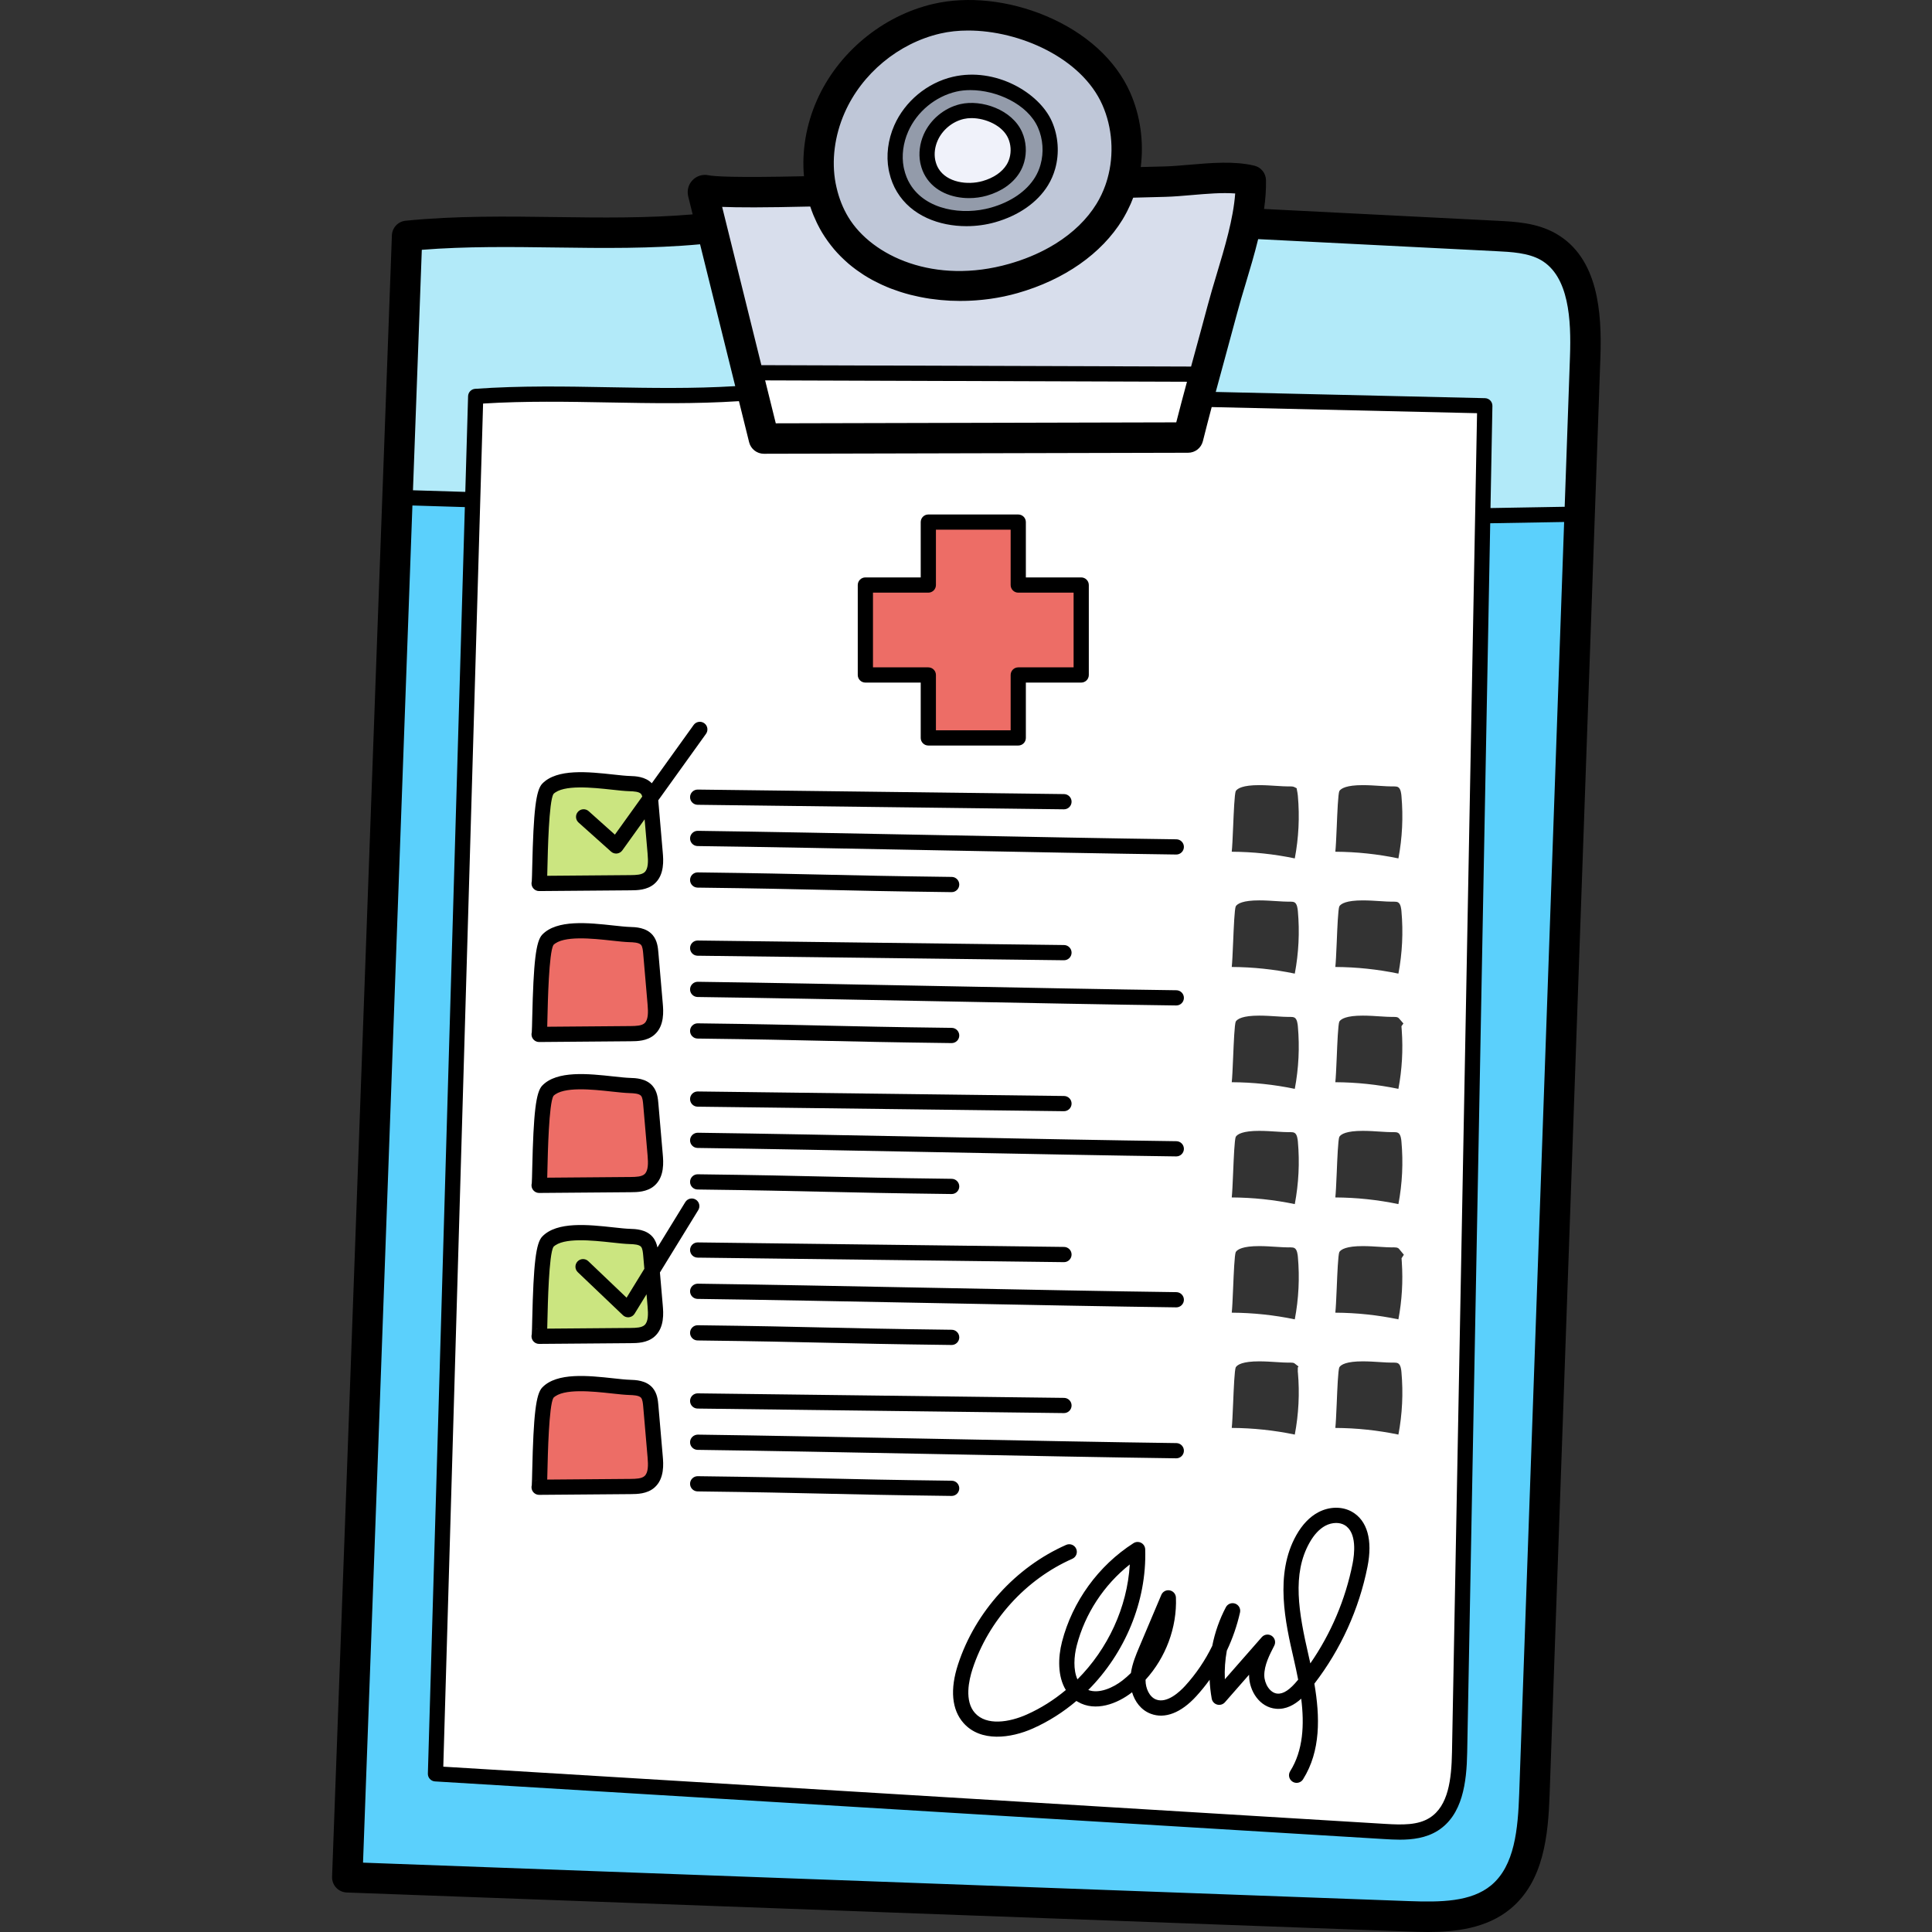 <svg xmlns="http://www.w3.org/2000/svg" height="512pt" version="1.1" viewBox="-88 0 512 512.001" width="512pt">
<rect x="-88" y="0" width="512" height="512.001" fill="#333333" stroke="none"/>
<g id="surface1">
<path d="M 85.395 211.781 L 85.492 211.645 L 85.336 211.121 L 85.137 208.781 L 84.738 209.336 C 84.59 209.035 84.402 208.723 84.145 208.434 C 82.816 206.902 80.746 206.727 78.926 206.68 C 77.832 206.645 76.406 206.496 74.754 206.32 L 74.52 206.297 C 72.145 206.035 68.898 205.676 65.895 205.676 C 61.328 205.676 58.359 206.504 56.555 208.281 L 56.266 208.566 L 56.062 208.918 C 55.5 209.891 54.457 211.695 54.082 229.805 C 54.062 230.629 54.043 231.367 54.02 231.992 L 53.922 235.113 L 79.129 234.91 C 81.207 234.895 83.195 234.773 84.73 233.457 C 87.094 231.438 86.777 227.891 86.609 225.992 Z M 85.395 211.781 " style=" stroke:none;fill-rule:nonzero;fill:rgb(79.608%,89.804%,50.196%);fill-opacity:1;" />
<path d="M 85.547 333.656 L 85.441 332.453 C 85.34 331.254 85.191 329.617 84.145 328.445 C 82.816 326.914 80.746 326.734 78.922 326.691 C 77.734 326.652 76.098 326.473 74.477 326.293 C 71.965 326.02 68.844 325.684 65.895 325.684 C 61.324 325.684 58.355 326.512 56.551 328.297 L 56.262 328.578 L 56.059 328.93 C 55.5 329.902 54.457 331.707 54.078 349.809 C 54.059 350.641 54.039 351.383 54.02 352.004 L 53.922 355.125 L 79.129 354.922 C 81.105 354.906 83.168 354.785 84.73 353.469 C 87.09 351.449 86.773 347.895 86.605 345.992 Z M 85.547 333.656 " style=" stroke:none;fill-rule:nonzero;fill:rgb(79.608%,89.804%,50.196%);fill-opacity:1;" />
<path d="M 321.832 66.297 C 317.867 64.023 312.965 63.777 308.641 63.562 L 243.098 60.246 L 242.512 62.664 C 241.578 66.52 240.434 70.328 239.328 74.008 L 239.031 74.996 C 238.273 77.523 237.555 79.91 236.949 82.223 C 235.875 86.266 234.77 90.293 233.652 94.371 L 232.812 97.461 C 232.301 99.324 231.789 101.203 231.281 103.09 L 230.285 106.781 L 304.488 108.496 L 303.938 137.691 L 329.555 137.25 L 331.055 94.547 C 331.426 84.078 330.711 71.406 321.832 66.297 Z M 321.832 66.297 " style=" stroke:none;fill-rule:nonzero;fill:rgb(69.804%,91.765%,97.647%);fill-opacity:1;" />
<path d="M 97.254 61.754 C 90.148 62.402 82.273 62.707 72.469 62.707 C 67.883 62.707 63.273 62.645 59.207 62.59 L 59.031 62.59 C 54.629 62.527 50.078 62.465 45.543 62.465 C 36.898 62.465 29.906 62.703 23.539 63.211 L 20.879 63.426 L 20.781 66.094 C 20.008 87.152 19.23 108.441 18.438 129.82 L 18.328 132.836 L 38.219 133.453 L 39.02 105.973 C 44.555 105.602 50.465 105.434 57.527 105.434 C 62.965 105.434 68.305 105.531 73.473 105.633 C 77.973 105.715 83.574 105.816 89.012 105.816 C 95.785 105.816 101.676 105.656 107.023 105.324 L 110.613 105.102 L 99.82 61.52 Z M 97.254 61.754 " style=" stroke:none;fill-rule:nonzero;fill:rgb(69.804%,91.765%,97.647%);fill-opacity:1;" />
<path d="M 157.727 36.07 C 156.77 38.266 156.469 40.676 156.895 42.941 C 156.918 43.066 156.941 43.176 156.969 43.277 C 157.227 44.383 157.617 45.352 158.145 46.223 C 160.117 49.508 164.105 51.469 168.809 51.469 C 170.309 51.469 171.836 51.262 173.227 50.867 C 176.848 49.84 179.723 47.828 181.328 45.203 C 181.797 44.434 182.164 43.59 182.426 42.68 C 183.09 40.316 182.91 37.676 181.922 35.422 C 179.848 30.746 174.082 28.301 169.457 28.301 C 168.492 28.301 167.574 28.398 166.734 28.598 C 162.801 29.504 159.352 32.367 157.727 36.07 Z M 157.727 36.07 " style=" stroke:none;fill-rule:nonzero;fill:rgb(94.118%,94.902%,98.039%);fill-opacity:1;" />
<path d="M 230.207 107.113 C 229.496 109.801 228.66 112.984 227.855 116.215 C 227.746 116.664 227.34 116.98 226.859 116.98 L 114.438 117.25 C 113.965 117.25 113.555 116.934 113.441 116.469 L 110.137 103.152 L 107.633 103.316 C 102.117 103.68 96.258 103.848 89.195 103.848 C 83.965 103.848 78.715 103.754 73.633 103.664 L 73.508 103.66 C 68.895 103.57 63.156 103.461 57.602 103.461 C 50.941 103.461 45.133 103.617 39.844 103.945 L 37.109 104.113 L 26.395 471.008 L 278.934 486.344 C 280.168 486.418 281.617 486.496 283.02 486.496 C 285.785 486.496 289.355 486.246 292.457 484.289 C 298.652 480.387 299.641 472.43 299.789 464.414 L 306.492 106.57 L 230.812 104.824 Z M 56.039 229.848 C 56.152 224.816 56.453 211.457 57.867 209.762 C 59.227 208.352 61.934 207.637 65.914 207.637 C 68.648 207.637 71.645 207.965 74.289 208.254 C 76.223 208.465 77.684 208.617 78.863 208.648 C 79.844 208.676 81.668 208.727 82.578 209.66 L 83.688 210.805 L 83.352 211.273 L 83.461 212.395 C 83.465 212.512 83.473 212.621 83.477 212.648 L 84.648 226.164 C 84.785 227.715 85.039 230.605 83.445 231.965 C 82.324 232.922 80.473 232.934 79.113 232.941 L 55.953 233.133 C 55.98 232.426 56.012 231.324 56.039 229.848 Z M 56.039 269.859 C 56.152 264.824 56.453 251.457 57.867 249.766 C 59.227 248.355 61.941 247.641 65.93 247.641 C 68.676 247.641 71.66 247.965 74.289 248.254 C 76.223 248.465 77.684 248.617 78.879 248.648 C 79.977 248.688 81.812 248.746 82.664 249.727 C 83.285 250.445 83.391 251.66 83.477 252.656 L 84.648 266.16 C 84.785 267.715 85.035 270.609 83.453 271.965 C 82.34 272.91 80.562 272.934 79.113 272.949 L 55.953 273.133 C 55.98 272.426 56.012 271.328 56.039 269.859 Z M 83.453 391.977 C 82.34 392.922 80.562 392.945 79.117 392.961 L 55.957 393.141 C 55.984 392.438 56.012 391.34 56.039 389.867 C 56.152 384.836 56.453 371.465 57.871 369.77 C 59.227 368.359 61.934 367.645 65.914 367.645 C 68.648 367.645 71.648 367.973 74.289 368.262 C 76.215 368.473 77.672 368.629 78.875 368.66 C 79.973 368.695 81.812 368.758 82.664 369.738 C 83.285 370.453 83.391 371.664 83.48 372.66 L 84.648 386.172 C 84.785 387.727 85.039 390.621 83.453 391.977 Z M 83.445 351.973 C 82.328 352.934 80.547 352.941 79.113 352.949 L 55.953 353.141 C 55.98 352.434 56.012 351.332 56.039 349.859 C 56.152 344.832 56.453 331.477 57.867 329.77 C 59.246 328.34 61.875 327.645 65.91 327.645 C 68.641 327.645 71.637 327.973 74.305 328.266 L 74.973 328.332 C 76.48 328.492 77.785 328.629 78.867 328.66 C 79.965 328.688 81.805 328.738 82.656 329.719 C 82.957 330.066 83.156 330.531 83.285 331.18 L 84.219 335.836 L 83.812 336.492 L 84.648 346.172 C 84.785 347.727 85.039 350.617 83.445 351.973 Z M 83.453 311.965 C 82.32 312.93 80.469 312.941 79.113 312.949 L 55.953 313.141 C 55.98 312.438 56.008 311.34 56.039 309.859 C 56.152 304.824 56.453 291.457 57.867 289.766 C 59.242 288.336 61.879 287.645 65.926 287.645 C 68.641 287.645 71.621 287.965 74.297 288.254 C 76.207 288.465 77.652 288.613 78.867 288.66 C 79.965 288.688 81.805 288.738 82.656 289.719 C 83.285 290.445 83.391 291.66 83.48 292.656 L 84.648 306.172 C 84.785 307.727 85.039 310.617 83.453 311.965 Z M 180.859 194.57 L 159 194.57 L 159 177.891 L 142.316 177.891 L 142.316 156.031 L 159 156.031 L 159 139.34 L 180.859 139.34 L 180.859 156.031 L 197.547 156.031 L 197.547 177.891 L 180.859 177.891 Z M 215.602 440.328 C 215.938 439.406 216.328 438.492 216.711 437.578 L 220.219 429.277 C 219.508 433.215 217.926 437.008 215.602 440.328 Z M 266.23 219.559 L 266.254 219.031 C 266.402 215.402 266.605 210.43 266.934 209.648 C 267.383 208.93 268.824 208.07 273.145 208.07 C 274.703 208.07 276.359 208.18 277.82 208.273 C 279.07 208.355 280.059 208.41 280.82 208.41 L 281.418 208.402 C 281.938 208.402 282.273 208.465 282.52 208.605 C 283.234 209.016 283.355 210.449 283.398 210.938 C 283.895 216.484 283.621 222.051 282.594 227.488 C 277.109 226.34 271.492 225.746 265.875 225.719 C 266.008 224.512 266.109 222.359 266.23 219.559 Z M 266.23 250.098 L 266.254 249.574 C 266.402 245.941 266.605 240.973 266.934 240.188 C 267.383 239.469 268.824 238.613 273.145 238.613 C 274.703 238.613 276.359 238.719 277.82 238.812 C 279.07 238.898 280.059 238.953 280.82 238.953 L 281.418 238.945 C 281.938 238.945 282.273 239.004 282.52 239.148 C 283.234 239.555 283.355 240.992 283.398 241.477 C 283.895 247.02 283.625 252.582 282.594 258.02 C 277.098 256.879 271.48 256.285 265.875 256.258 C 266.008 255.051 266.109 252.898 266.23 250.098 Z M 266.23 280.641 L 266.254 280.113 C 266.402 276.484 266.605 271.512 266.934 270.73 C 267.383 270.012 268.824 269.152 273.145 269.152 C 274.703 269.152 276.359 269.258 277.82 269.355 C 279.07 269.438 280.059 269.492 280.82 269.492 L 281.367 269.488 C 281.785 269.488 282.215 269.512 282.512 269.684 C 282.594 269.73 282.66 269.785 282.734 269.871 L 283.918 271.23 L 283.398 271.969 L 283.477 273.035 C 283.852 278.23 283.555 283.449 282.59 288.559 C 277.098 287.418 271.48 286.824 265.875 286.797 C 266.008 285.59 266.109 283.438 266.23 280.641 Z M 266.23 311.176 L 266.254 310.652 C 266.402 307.023 266.605 302.051 266.934 301.27 C 267.383 300.551 268.824 299.691 273.145 299.691 C 274.703 299.691 276.359 299.797 277.82 299.895 C 279.066 299.977 280.055 300.031 280.812 300.031 L 281.359 300.027 C 281.785 300.027 282.215 300.051 282.523 300.227 C 283.238 300.633 283.359 302.07 283.398 302.559 C 283.895 308.098 283.625 313.66 282.594 319.102 C 277.094 317.957 271.48 317.363 265.875 317.336 C 266.008 316.129 266.109 313.977 266.23 311.176 Z M 266.23 341.719 L 266.254 341.191 C 266.402 337.562 266.605 332.59 266.934 331.809 C 267.383 331.09 268.824 330.23 273.145 330.23 C 274.703 330.23 276.359 330.34 277.82 330.434 C 279.066 330.516 280.055 330.57 280.812 330.57 L 281.418 330.562 C 281.938 330.562 282.273 330.621 282.523 330.77 C 282.578 330.797 282.66 330.855 282.777 330.992 L 284.039 332.52 L 283.426 333.449 L 283.492 334.457 C 283.836 339.559 283.531 344.664 282.59 349.641 C 277.094 348.496 271.477 347.902 265.875 347.875 C 266.008 346.672 266.109 344.52 266.23 341.719 Z M 266.23 372.258 L 266.254 371.73 C 266.402 368.102 266.605 363.129 266.934 362.348 C 267.383 361.629 268.824 360.773 273.145 360.773 C 274.703 360.773 276.359 360.879 277.82 360.973 C 279.066 361.059 280.055 361.109 280.812 361.109 L 281.418 361.102 C 281.938 361.102 282.273 361.164 282.523 361.309 C 283.238 361.715 283.359 363.152 283.398 363.637 C 283.895 369.18 283.625 374.742 282.594 380.18 C 277.094 379.039 271.477 378.445 265.875 378.418 C 266.008 377.211 266.109 375.059 266.23 372.258 Z M 238.797 219.035 C 238.957 215.199 239.16 210.426 239.484 209.648 C 239.934 208.93 241.375 208.07 245.691 208.07 C 247.246 208.07 248.91 208.18 250.371 208.273 C 251.621 208.355 252.609 208.41 253.371 208.41 L 253.941 208.402 C 254.25 208.402 254.699 208.422 255.016 208.582 L 255.668 208.914 L 255.633 208.973 L 255.848 210.137 C 255.891 210.379 255.914 210.605 255.934 210.785 L 255.949 210.938 C 256.441 216.461 256.168 222.027 255.133 227.488 C 249.656 226.34 244.043 225.746 238.422 225.719 C 238.555 224.504 238.664 222.285 238.797 219.035 Z M 238.797 249.574 C 238.957 245.738 239.16 240.965 239.484 240.188 C 239.934 239.469 241.375 238.609 245.691 238.609 C 247.246 238.609 248.91 238.719 250.371 238.812 C 251.621 238.895 252.609 238.949 253.371 238.949 L 253.969 238.941 C 254.488 238.941 254.824 239.004 255.074 239.145 C 255.766 239.543 255.895 240.891 255.949 241.477 C 256.445 246.996 256.168 252.559 255.133 258.02 C 249.648 256.879 244.035 256.285 238.426 256.258 C 238.555 255.039 238.664 252.824 238.797 249.574 Z M 238.797 280.117 C 238.957 276.277 239.16 271.504 239.484 270.727 C 239.934 270.008 241.375 269.152 245.691 269.152 C 247.25 269.152 248.91 269.258 250.371 269.352 C 251.621 269.438 252.609 269.492 253.371 269.492 L 253.914 269.488 C 254.312 269.488 254.766 269.512 255.074 269.688 C 255.77 270.082 255.895 271.43 255.949 272.02 C 256.441 277.535 256.168 283.098 255.133 288.559 C 249.645 287.418 244.035 286.824 238.426 286.797 C 238.555 285.582 238.664 283.363 238.797 280.117 Z M 238.797 310.656 C 238.957 306.82 239.16 302.047 239.484 301.27 C 239.934 300.551 241.375 299.691 245.691 299.691 C 247.25 299.691 248.91 299.797 250.371 299.895 C 251.617 299.977 252.605 300.031 253.363 300.031 L 253.969 300.023 C 254.488 300.023 254.824 300.082 255.074 300.227 C 255.77 300.621 255.895 301.969 255.953 302.559 C 256.445 308.078 256.168 313.637 255.133 319.102 C 249.648 317.957 244.035 317.363 238.426 317.336 C 238.555 316.121 238.664 313.902 238.797 310.656 Z M 238.797 341.195 C 238.957 337.359 239.16 332.586 239.484 331.809 C 239.934 331.09 241.375 330.23 245.691 330.23 C 247.25 330.23 248.91 330.34 250.371 330.434 C 251.656 330.52 252.602 330.57 253.363 330.57 L 253.969 330.562 C 254.488 330.562 254.824 330.621 255.074 330.766 C 255.77 331.164 255.895 332.512 255.953 333.098 C 256.445 338.617 256.168 344.176 255.133 349.641 C 249.645 348.496 244.035 347.906 238.426 347.875 C 238.555 346.66 238.664 344.441 238.797 341.195 Z M 238.797 371.734 C 238.957 367.898 239.16 363.125 239.484 362.348 C 239.934 361.629 241.375 360.773 245.691 360.773 C 247.25 360.773 248.91 360.879 250.371 360.973 C 251.656 361.059 252.602 361.109 253.363 361.109 L 253.969 361.102 C 254.449 361.102 254.773 361.152 255.004 361.27 L 256.117 362.129 L 255.93 362.418 L 255.93 363.301 L 255.934 363.625 L 255.961 363.77 C 256.438 369.246 256.16 374.762 255.133 380.18 C 249.645 379.035 244.031 378.445 238.426 378.414 C 238.555 377.203 238.664 374.984 238.797 371.734 Z M 238.797 371.734 " style=" stroke:none;fill-rule:nonzero;fill:rgb(100%,100%,100%);fill-opacity:1;" />
<path d="M 226.051 114.926 L 226.625 112.672 C 227.562 109.008 228.539 105.363 229.457 101.949 L 230.469 98.184 L 110.93 97.785 L 115.242 115.184 Z M 226.051 114.926 " style=" stroke:none;fill-rule:nonzero;fill:rgb(100%,100%,100%);fill-opacity:1;" />
<path d="M 169.16 20.879 C 167.594 20.879 166.117 21.039 164.773 21.355 C 158.289 22.855 152.602 27.566 149.934 33.648 C 148.344 37.25 147.848 41.219 148.52 44.766 C 148.562 45.027 148.621 45.277 148.664 45.441 C 149.066 47.227 149.719 48.871 150.598 50.316 C 153.887 55.785 160.242 58.922 168.023 58.922 C 170.535 58.922 173.109 58.566 175.465 57.895 C 181.445 56.199 186.199 52.887 188.836 48.582 C 189.625 47.312 190.23 45.918 190.633 44.457 C 191.73 40.578 191.43 36.25 189.812 32.578 C 186.414 24.898 176.852 20.879 169.16 20.879 Z M 180.531 42.145 C 180.32 42.887 180.031 43.559 179.656 44.176 C 178.301 46.375 175.824 48.078 172.684 48.977 C 171.484 49.316 170.145 49.5 168.82 49.5 C 164.809 49.5 161.453 47.898 159.82 45.18 C 159.41 44.516 159.098 43.727 158.895 42.84 L 158.859 42.715 C 158.852 42.68 158.84 42.633 158.816 42.48 C 158.48 40.707 158.742 38.656 159.535 36.855 C 160.91 33.723 163.84 31.289 167.172 30.516 C 167.859 30.355 168.613 30.277 169.414 30.277 C 173.422 30.277 178.387 32.32 180.117 36.227 C 180.922 38.051 181.074 40.207 180.531 42.145 Z M 180.531 42.145 " style=" stroke:none;fill-rule:nonzero;fill:rgb(57.647%,60.784%,66.667%);fill-opacity:1;" />
<path d="M 168.566 5.09 C 165.703 5.09 162.988 5.387 160.512 5.969 C 148.531 8.738 138.02 17.449 133.082 28.703 C 130.172 35.316 129.258 42.578 130.504 49.16 C 130.586 49.574 130.664 49.953 130.773 50.387 C 131.496 53.551 132.66 56.473 134.23 59.07 C 140 68.641 152.551 74.828 166.211 74.828 C 170.84 74.828 175.578 74.148 180.281 72.805 C 182.352 72.215 184.355 71.52 186.234 70.742 C 188.156 69.949 189.98 69.062 191.664 68.109 C 192.234 67.789 192.805 67.453 193.348 67.113 C 198.43 63.945 202.398 60.062 205.141 55.582 C 206.191 53.883 207.074 52.031 207.746 50.125 C 208.008 49.414 208.219 48.707 208.371 48.168 L 208.488 47.754 L 208.488 47.734 C 210.348 40.805 209.77 33.113 206.883 26.562 C 202.156 15.895 187.477 5.09 168.566 5.09 Z M 188.738 43.93 C 188.383 45.199 187.855 46.418 187.176 47.535 C 184.773 51.434 180.426 54.441 174.93 56.004 C 172.77 56.613 170.418 56.938 168.129 56.938 C 161.09 56.938 155.164 54.082 152.273 49.293 C 151.523 48.059 150.957 46.633 150.578 45.016 C 150.551 44.895 150.512 44.734 150.484 44.57 L 150.465 44.449 C 149.855 41.246 150.309 37.695 151.734 34.445 C 154.164 28.914 159.328 24.633 165.215 23.273 C 166.617 22.949 168.078 22.781 169.555 22.781 C 178.168 22.781 185.707 28.168 188.012 33.367 C 189.449 36.633 189.715 40.477 188.738 43.93 Z M 188.738 43.93 " style=" stroke:none;fill-rule:nonzero;fill:rgb(74.902%,78.039%,84.706%);fill-opacity:1;" />
<path d="M 230.539 97.941 C 230.906 96.625 231.262 95.305 231.617 93.988 L 231.66 93.824 C 232.773 89.785 233.875 85.746 234.945 81.691 C 235.527 79.512 236.191 77.273 236.898 74.906 L 237.316 73.5 C 239.531 66.145 241.816 58.539 242.34 51.492 L 242.562 48.5 L 239.57 48.277 C 238.676 48.211 237.738 48.18 236.707 48.18 C 233.762 48.18 230.637 48.449 227.59 48.711 C 225.113 48.922 222.887 49.105 220.785 49.172 C 218.125 49.246 215.457 49.312 212.797 49.375 L 210.215 49.441 L 209.5 51.328 C 209.32 51.809 209.133 52.285 208.922 52.758 L 208.84 52.953 C 208.598 53.492 208.336 54.035 208.109 54.492 C 208.012 54.672 207.926 54.844 207.859 54.98 C 207.555 55.555 207.227 56.129 206.91 56.656 C 201.766 65.023 192.512 71.461 180.824 74.789 C 180.297 74.945 179.77 75.078 179.234 75.219 C 179.035 75.262 178.836 75.305 178.633 75.355 L 177.508 75.613 L 176.832 75.742 C 176.477 75.816 176.129 75.883 175.844 75.938 L 174.961 76.078 C 174.664 76.129 174.375 76.176 174.02 76.223 C 173.809 76.258 173.598 76.281 173.387 76.305 L 173.285 76.316 C 172.953 76.363 172.621 76.402 172.27 76.438 L 171.57 76.508 L 170.535 76.598 L 169.746 76.652 C 169.426 76.672 169.102 76.691 168.754 76.699 L 167.93 76.73 L 166.969 76.746 L 166.254 76.746 C 165.492 76.738 164.73 76.73 163.969 76.691 L 163.871 76.688 C 163.152 76.652 162.422 76.594 161.727 76.535 L 161.141 76.477 C 160.453 76.402 159.766 76.324 159 76.211 L 158.836 76.188 C 158.156 76.094 157.449 75.969 156.664 75.805 L 156.09 75.691 C 155.465 75.562 154.848 75.422 154.156 75.242 L 153.871 75.176 C 153.16 74.988 152.469 74.793 151.762 74.566 L 151.25 74.406 C 150.66 74.207 150.082 74.008 149.562 73.812 C 149.457 73.773 149.086 73.633 149.086 73.633 C 148.371 73.355 147.707 73.074 147.105 72.801 C 147.105 72.801 146.707 72.613 146.598 72.566 C 146.078 72.316 145.562 72.062 144.992 71.758 L 144.848 71.684 C 144.773 71.648 144.699 71.613 144.605 71.562 C 143.98 71.215 143.359 70.848 142.797 70.5 C 142.688 70.434 142.578 70.363 142.398 70.238 C 141.895 69.914 141.398 69.578 140.977 69.277 C 140.809 69.152 140.641 69.035 140.445 68.898 C 139.91 68.504 139.383 68.078 138.828 67.609 L 138.578 67.387 C 138.121 66.98 137.668 66.566 137.25 66.156 L 136.82 65.727 C 136.258 65.164 135.789 64.66 135.398 64.203 L 135.25 64.016 C 134.809 63.488 134.398 62.965 134.062 62.504 L 133.855 62.223 C 133.816 62.168 133.773 62.113 133.699 62.004 C 133.285 61.41 132.848 60.777 132.469 60.141 C 132.121 59.566 131.781 58.945 131.43 58.258 L 131.16 57.711 C 130.902 57.172 130.652 56.621 130.398 56 C 130.398 56 130.254 55.664 130.211 55.566 C 129.984 54.988 129.773 54.402 129.582 53.805 L 128.891 51.676 L 126.656 51.73 C 120.48 51.879 115.246 51.957 111.105 51.957 C 108.035 51.957 105.477 51.914 103.504 51.832 L 99.504 51.664 L 111.418 99.762 L 229.926 100.148 Z M 230.539 97.941 " style=" stroke:none;fill-rule:nonzero;fill:rgb(84.706%,87.059%,92.549%);fill-opacity:1;" />
<path d="M 157.027 196.539 L 182.828 196.539 L 182.828 179.859 L 199.52 179.859 L 199.52 154.059 L 182.828 154.059 L 182.828 137.379 L 157.027 137.379 L 157.027 154.059 L 140.348 154.059 L 140.348 179.859 L 157.027 179.859 Z M 157.027 196.539 " style=" stroke:none;fill-rule:nonzero;fill:rgb(92.941%,42.745%,40%);fill-opacity:1;" />
<path d="M 84.719 273.469 C 87.09 271.461 86.777 267.898 86.605 265.992 L 85.445 252.445 C 85.34 251.262 85.195 249.633 84.152 248.441 C 82.746 246.812 80.395 246.73 78.902 246.68 C 77.727 246.652 76.098 246.473 74.477 246.293 C 71.969 246.02 68.844 245.684 65.895 245.684 C 61.324 245.684 58.355 246.512 56.551 248.297 L 56.266 248.578 L 56.062 248.926 C 55.504 249.891 54.457 251.695 54.082 269.809 C 54.059 270.629 54.039 271.371 54.02 271.996 L 53.922 275.113 L 79.148 274.922 C 80.809 274.898 83.086 274.867 84.719 273.469 Z M 84.719 273.469 " style=" stroke:none;fill-rule:nonzero;fill:rgb(92.941%,42.745%,40%);fill-opacity:1;" />
<path d="M 85.441 292.453 C 85.34 291.262 85.195 289.633 84.129 288.414 C 82.801 286.91 80.734 286.738 78.922 286.691 C 77.734 286.652 76.098 286.473 74.477 286.293 C 71.965 286.02 68.844 285.684 65.895 285.684 C 61.324 285.684 58.355 286.512 56.551 288.297 L 56.262 288.578 L 56.059 288.93 C 55.5 289.902 54.457 291.707 54.078 309.809 C 54.059 310.641 54.039 311.383 54.02 312.004 L 53.922 315.125 L 79.129 314.922 C 81.105 314.906 83.168 314.785 84.73 313.469 C 87.09 311.449 86.773 307.895 86.605 305.992 Z M 85.441 292.453 " style=" stroke:none;fill-rule:nonzero;fill:rgb(92.941%,42.745%,40%);fill-opacity:1;" />
<path d="M 85.445 372.457 C 85.34 371.27 85.195 369.645 84.152 368.453 C 82.75 366.82 80.402 366.742 78.922 366.691 C 77.836 366.656 76.418 366.508 74.773 366.336 L 74.516 366.309 C 72.145 366.047 68.895 365.688 65.895 365.688 C 61.328 365.688 58.359 366.516 56.555 368.293 L 56.262 368.578 L 56.059 368.93 C 55.5 369.898 54.457 371.707 54.078 389.816 C 54.059 390.637 54.039 391.379 54.02 392.004 L 53.922 395.125 L 79.129 394.918 C 81.203 394.906 83.191 394.785 84.73 393.469 C 87.09 391.449 86.773 387.902 86.605 386.004 Z M 85.445 372.457 " style=" stroke:none;fill-rule:nonzero;fill:rgb(92.941%,42.745%,40%);fill-opacity:1;" />
<path d="M 297.82 464.387 C 297.691 471.492 296.836 479.215 291.41 482.621 C 289.332 483.93 286.656 484.539 282.988 484.539 C 281.637 484.539 280.285 484.453 279.051 484.375 L 28.414 469.152 L 38.273 131.473 L 18.41 130.871 L 18.301 133.848 C 16.512 182.641 14.73 231.891 12.992 280.039 C 10.488 349.184 7.824 422.617 5.211 493.508 L 5.102 496.508 L 285.215 506.805 C 287.297 506.883 288.875 506.918 290.34 506.918 C 296.637 506.918 303.789 506.328 309.086 501.938 C 316.305 495.941 317.254 485.512 317.605 475.344 L 329.621 135.285 L 303.973 135.719 Z M 297.82 464.387 " style=" stroke:none;fill-rule:nonzero;fill:rgb(35.686%,81.569%,98.824%);fill-opacity:1;" />
<path d="M 147.672 45.738 C 148.094 47.594 148.781 49.316 149.715 50.852 C 153.539 57.199 160.918 59.938 168.125 59.938 C 170.746 59.938 173.352 59.574 175.75 58.891 C 181.98 57.113 186.941 53.645 189.727 49.109 C 190.559 47.754 191.199 46.277 191.633 44.73 C 192.793 40.629 192.473 36.047 190.754 32.16 C 187.355 24.488 175.754 17.75 164.535 20.352 C 157.746 21.922 151.785 26.859 148.984 33.242 C 147.316 37.039 146.797 41.223 147.512 45.004 C 147.562 45.277 147.621 45.539 147.672 45.738 Z M 152.676 34.863 C 154.977 29.621 159.867 25.566 165.441 24.277 C 166.602 24.008 167.855 23.879 169.156 23.879 C 176.055 23.879 184.305 27.551 187.066 33.793 C 188.414 36.832 188.66 40.422 187.75 43.637 C 187.75 43.641 187.75 43.641 187.75 43.645 C 187.418 44.832 186.926 45.969 186.289 47.004 C 184.039 50.672 179.902 53.516 174.645 55.012 C 167.133 57.152 157.34 55.699 153.164 48.77 C 152.453 47.598 151.926 46.273 151.586 44.781 C 151.543 44.621 151.508 44.453 151.477 44.27 C 150.906 41.266 151.332 37.922 152.676 34.863 Z M 152.676 34.863 " style=" stroke:none;fill-rule:nonzero;fill:rgb(0%,0%,0%);fill-opacity:1;" />
<path d="M 155.965 43.512 C 156.234 44.691 156.672 45.785 157.266 46.766 C 159.68 50.773 164.312 52.504 168.812 52.504 C 170.43 52.504 172.035 52.277 173.508 51.859 C 177.371 50.758 180.461 48.59 182.207 45.746 C 182.734 44.883 183.141 43.945 183.418 42.957 C 184.152 40.363 183.949 37.469 182.863 35.012 C 180.211 29.02 172.105 26.297 166.5 27.594 C 162.258 28.574 158.539 31.66 156.785 35.648 C 155.738 38.031 155.414 40.668 155.863 43.043 C 155.898 43.227 155.938 43.406 155.965 43.512 Z M 160.477 37.27 C 161.727 34.426 164.383 32.223 167.41 31.523 C 168.051 31.375 168.742 31.301 169.457 31.301 C 173.211 31.301 177.688 33.277 179.176 36.641 C 179.891 38.254 180.02 40.16 179.539 41.867 C 179.539 41.867 179.539 41.871 179.535 41.871 C 179.359 42.5 179.102 43.094 178.77 43.637 C 177.555 45.617 175.297 47.156 172.406 47.98 C 168.395 49.125 162.934 48.359 160.715 44.68 C 160.344 44.066 160.07 43.371 159.879 42.551 C 159.859 42.477 159.848 42.402 159.828 42.309 C 159.523 40.707 159.754 38.914 160.477 37.27 Z M 160.477 37.27 " style=" stroke:none;fill-rule:nonzero;fill:rgb(0%,0%,0%);fill-opacity:1;" />
<path d="M 324.352 61.91 C 319.352 59.039 313.555 58.746 308.898 58.512 L 246.992 55.375 C 247.355 52.785 247.555 50.223 247.5 47.734 C 247.461 45.898 246.184 44.32 244.398 43.898 C 239.074 42.641 233.016 43.16 227.156 43.664 C 224.828 43.863 222.629 44.051 220.633 44.109 C 218.527 44.168 216.418 44.219 214.309 44.27 C 215.16 37.59 214.207 30.621 211.508 24.52 C 207.68 15.871 199.75 8.66 189.172 4.219 C 179.328 0.082 168.461 -1.078 159.371 1.031 C 145.867 4.152 134.02 13.977 128.449 26.664 C 125.617 33.113 124.457 40.113 125.059 46.703 C 106.293 47.133 101.133 46.738 99.73 46.441 C 98.203 46.129 96.637 46.609 95.547 47.727 C 94.449 48.848 94.008 50.434 94.375 52.023 L 95.562 56.816 C 83.504 57.84 71.207 57.688 59.285 57.523 C 46.277 57.348 32.828 57.164 19.484 58.496 C 17.48 58.695 15.934 60.344 15.855 62.359 C 13.215 133.867 10.527 208.086 7.93 279.859 C 5.332 351.633 2.645 425.852 0.004 497.355 C -0.035 498.426 0.352 499.465 1.078 500.246 C 1.805 501.031 2.816 501.492 3.883 501.531 L 285.035 511.871 C 286.688 511.934 288.52 512 290.465 512 C 297.496 512 305.949 511.117 312.316 505.832 C 321.137 498.512 322.285 486.352 322.668 475.527 L 336.121 94.727 C 336.539 82.836 335.582 68.363 324.352 61.91 Z M 308.492 66.562 C 312.484 66.762 317.012 66.992 320.332 68.902 C 327.832 73.211 328.402 84.812 328.062 94.441 L 326.656 134.301 L 306.996 134.641 L 307.504 107.57 C 307.523 106.461 306.645 105.543 305.535 105.52 L 234.184 103.871 C 234.973 100.945 235.766 98.031 236.551 95.164 C 237.66 91.109 238.766 87.059 239.848 82.996 C 240.512 80.484 241.305 77.848 242.145 75.055 C 243.266 71.32 244.453 67.367 245.426 63.371 Z M 40.023 106.945 C 51.238 106.246 62.52 106.453 73.453 106.656 C 84.664 106.863 96.246 107.066 107.828 106.312 L 110.523 117.191 C 110.969 118.988 112.586 120.254 114.438 120.254 C 114.441 120.254 114.441 120.254 114.449 120.254 L 226.871 119.984 C 228.719 119.98 230.324 118.719 230.773 116.93 C 231.523 113.922 232.312 110.895 233.109 107.879 L 303.434 109.5 L 296.793 464.359 C 296.656 471.539 295.848 478.613 290.863 481.75 C 287.766 483.703 283.707 483.629 279.117 483.352 L 29.477 468.188 Z M 114.77 100.805 L 226.559 101.172 C 225.594 104.738 224.637 108.332 223.719 111.93 L 117.59 112.184 Z M 135.828 29.906 C 140.398 19.5 150.113 11.445 161.188 8.887 C 163.492 8.352 165.977 8.09 168.562 8.09 C 182.262 8.09 198.645 15.383 204.133 27.781 C 206.805 33.816 207.297 40.941 205.492 47.328 C 205.488 47.332 205.488 47.336 205.488 47.34 C 205.324 47.93 205.137 48.516 204.934 49.094 C 204.32 50.82 203.535 52.469 202.59 54.012 C 200.074 58.109 196.375 61.688 191.762 64.566 C 191.246 64.887 190.723 65.195 190.188 65.496 C 188.586 66.402 186.883 67.23 185.09 67.969 C 183.301 68.707 181.418 69.359 179.461 69.918 C 159.75 75.535 143.078 67.938 136.797 57.52 C 135.391 55.191 134.348 52.566 133.699 49.723 C 133.688 49.68 133.68 49.641 133.668 49.598 C 133.586 49.277 133.52 48.949 133.453 48.586 C 132.316 42.617 133.16 35.984 135.828 29.906 Z M 126.723 54.73 C 126.945 55.41 127.191 56.078 127.453 56.738 C 127.516 56.895 127.582 57.043 127.645 57.199 C 127.898 57.809 128.168 58.406 128.449 58.996 C 128.547 59.195 128.645 59.398 128.746 59.594 C 129.105 60.309 129.484 61.012 129.895 61.688 C 130.32 62.391 130.773 63.062 131.238 63.723 C 131.359 63.895 131.484 64.062 131.605 64.23 C 132.039 64.816 132.484 65.391 132.949 65.941 C 133 66 133.047 66.066 133.098 66.125 C 133.613 66.723 134.148 67.297 134.695 67.852 C 134.84 67.996 134.984 68.137 135.129 68.277 C 135.605 68.746 136.094 69.203 136.598 69.641 C 136.695 69.727 136.789 69.812 136.887 69.898 C 137.477 70.398 138.082 70.875 138.699 71.332 C 138.855 71.449 139.016 71.562 139.172 71.676 C 139.691 72.051 140.223 72.41 140.762 72.762 C 140.898 72.848 141.035 72.941 141.172 73.027 C 141.824 73.434 142.484 73.816 143.16 74.188 C 143.32 74.273 143.484 74.355 143.645 74.441 C 144.211 74.738 144.781 75.023 145.355 75.293 C 145.523 75.371 145.691 75.453 145.859 75.527 C 146.562 75.848 147.273 76.148 147.992 76.43 C 148.145 76.488 148.297 76.539 148.449 76.598 C 149.055 76.828 149.672 77.043 150.289 77.246 C 150.477 77.309 150.668 77.371 150.855 77.43 C 151.602 77.664 152.348 77.883 153.105 78.078 C 153.23 78.109 153.355 78.137 153.484 78.172 C 154.141 78.336 154.805 78.488 155.469 78.625 C 155.672 78.668 155.875 78.711 156.078 78.75 C 156.852 78.902 157.629 79.043 158.414 79.16 C 158.484 79.172 158.559 79.176 158.633 79.188 C 159.355 79.293 160.082 79.379 160.812 79.453 C 161.02 79.477 161.223 79.496 161.43 79.516 C 162.215 79.586 163 79.648 163.789 79.688 C 163.801 79.688 163.809 79.688 163.82 79.688 C 164.621 79.727 165.418 79.742 166.219 79.746 C 166.312 79.746 166.41 79.754 166.504 79.754 C 166.656 79.754 166.809 79.746 166.961 79.742 C 167.316 79.742 167.668 79.734 168.02 79.727 C 168.301 79.719 168.582 79.707 168.859 79.699 C 169.215 79.684 169.566 79.664 169.918 79.645 C 170.195 79.625 170.473 79.609 170.746 79.59 C 171.102 79.562 171.461 79.531 171.816 79.496 C 172.082 79.473 172.352 79.445 172.621 79.418 C 172.98 79.379 173.34 79.332 173.699 79.289 C 173.957 79.254 174.219 79.223 174.477 79.188 C 174.844 79.137 175.211 79.074 175.578 79.016 C 175.824 78.977 176.07 78.938 176.312 78.895 C 176.691 78.828 177.07 78.754 177.445 78.68 C 177.672 78.637 177.902 78.594 178.129 78.547 C 178.539 78.457 178.945 78.363 179.348 78.266 C 179.539 78.223 179.727 78.184 179.914 78.137 C 180.504 77.988 181.09 77.836 181.668 77.672 C 194.055 74.141 203.922 67.238 209.461 58.227 C 209.828 57.625 210.172 57.008 210.5 56.383 C 210.586 56.223 210.668 56.062 210.75 55.902 C 211.039 55.332 211.316 54.758 211.574 54.176 C 211.602 54.105 211.637 54.039 211.668 53.969 C 211.895 53.445 212.109 52.918 212.309 52.387 C 215.16 52.316 218.012 52.246 220.859 52.164 C 223.082 52.102 225.395 51.902 227.844 51.691 C 231.793 51.352 235.844 51.004 239.34 51.27 C 238.84 58.02 236.598 65.48 234.418 72.73 C 233.562 75.586 232.75 78.285 232.051 80.922 C 230.977 84.965 229.871 88.996 228.77 93.031 C 228.398 94.391 228.023 95.762 227.648 97.141 L 113.77 96.77 L 103.375 54.828 C 107.441 54.996 114.395 55.031 126.723 54.73 Z M 59.172 65.586 C 71.711 65.758 84.656 65.922 97.523 64.738 L 106.844 102.332 C 95.664 103.023 84.422 102.824 73.527 102.625 C 61.918 102.41 49.91 102.188 37.918 103.043 C 36.887 103.117 36.078 103.961 36.047 104.996 L 35.309 130.355 L 21.441 129.93 C 22.223 108.551 23.004 87.262 23.781 66.203 C 35.555 65.266 47.543 65.43 59.172 65.586 Z M 314.609 475.242 C 314.273 484.734 313.422 494.438 307.168 499.629 C 301.848 504.039 293.801 504.125 285.332 503.812 L 8.207 493.621 C 10.801 423.359 13.438 350.574 15.984 280.152 C 17.73 232 19.512 182.754 21.293 133.961 L 35.188 134.387 L 25.391 470.023 C 25.359 471.113 26.195 472.027 27.285 472.094 L 278.871 487.375 C 280.129 487.449 281.527 487.535 282.992 487.535 C 286.293 487.535 289.93 487.102 293.012 485.16 C 299.629 480.992 300.676 472.344 300.82 464.434 L 306.922 138.672 L 326.512 138.332 Z M 314.609 475.242 " style=" stroke:none;fill-rule:nonzero;fill:rgb(0%,0%,0%);fill-opacity:1;" />
<path d="M 141.332 180.891 L 156 180.891 L 156 195.559 C 156 196.672 156.902 197.574 158.016 197.574 L 181.848 197.574 C 182.961 197.574 183.863 196.672 183.863 195.559 L 183.863 180.891 L 198.531 180.891 C 199.645 180.891 200.547 179.988 200.547 178.875 L 200.547 155.039 C 200.547 153.93 199.645 153.023 198.531 153.023 L 183.863 153.023 L 183.863 138.359 C 183.863 137.246 182.961 136.344 181.848 136.344 L 158.016 136.344 C 156.902 136.344 156 137.246 156 138.359 L 156 153.023 L 141.332 153.023 C 140.219 153.023 139.316 153.93 139.316 155.039 L 139.316 178.875 C 139.316 179.988 140.219 180.891 141.332 180.891 Z M 143.348 157.059 L 158.016 157.059 C 159.129 157.059 160.031 156.156 160.031 155.043 L 160.031 140.375 L 179.832 140.375 L 179.832 155.043 C 179.832 156.156 180.734 157.059 181.848 157.059 L 196.516 157.059 L 196.516 176.859 L 181.848 176.859 C 180.734 176.859 179.832 177.762 179.832 178.875 L 179.832 193.543 L 160.031 193.543 L 160.031 178.875 C 160.031 177.762 159.129 176.859 158.016 176.859 L 143.348 176.859 Z M 143.348 157.059 " style=" stroke:none;fill-rule:nonzero;fill:rgb(0%,0%,0%);fill-opacity:1;" />
<path d="M 54.871 236.141 C 54.875 236.141 54.883 236.137 54.887 236.141 L 79.141 235.945 C 80.855 235.93 83.453 235.91 85.398 234.242 C 88.156 231.891 87.805 227.844 87.637 225.898 L 86.473 212.391 C 86.465 212.301 86.453 212.195 86.445 212.094 L 99.098 194.473 C 99.746 193.57 99.539 192.309 98.637 191.66 C 97.73 191.012 96.473 191.219 95.824 192.121 L 84.73 207.57 C 83.004 205.785 80.383 205.691 78.945 205.648 C 77.844 205.617 76.352 205.453 74.625 205.266 C 67.934 204.539 59.609 203.633 55.707 207.676 C 54.031 209.414 53.383 214.785 53.043 229.785 C 53.008 231.387 52.969 233.039 52.926 233.586 C 52.879 233.762 52.852 233.949 52.855 234.141 C 52.863 235.246 53.766 236.141 54.871 236.141 Z M 57.074 229.875 C 57.172 225.559 57.465 212.48 58.66 210.422 C 61.25 207.867 69.027 208.715 74.188 209.273 C 76 209.473 77.566 209.645 78.828 209.68 C 80.035 209.715 81.363 209.801 81.883 210.398 C 82.027 210.562 82.121 210.816 82.203 211.094 L 74.953 221.188 L 68.008 214.973 C 67.18 214.23 65.906 214.301 65.164 215.133 C 64.418 215.961 64.492 217.234 65.32 217.977 L 73.938 225.688 C 74.309 226.023 74.789 226.203 75.281 226.203 C 75.352 226.203 75.426 226.199 75.5 226.191 C 76.066 226.129 76.586 225.828 76.918 225.363 L 82.832 217.125 L 83.621 226.246 C 83.797 228.285 83.816 230.293 82.781 231.18 C 82.012 231.836 80.605 231.902 79.105 231.914 L 57.02 232.094 C 57.039 231.461 57.055 230.711 57.074 229.875 Z M 54.508 232.141 C 54.18 232.199 53.875 232.34 53.621 232.539 C 53.859 232.352 54.16 232.203 54.508 232.141 Z M 54.508 232.141 " style=" stroke:none;fill-rule:nonzero;fill:rgb(0%,0%,0%);fill-opacity:1;" />
<path d="M 96.891 209.246 C 95.789 209.246 94.887 210.133 94.875 211.234 C 94.859 212.348 95.754 213.262 96.867 213.277 L 193.938 214.477 C 193.949 214.477 193.957 214.477 193.965 214.477 C 195.066 214.477 195.965 213.59 195.98 212.484 C 195.996 211.371 195.102 210.457 193.992 210.441 L 96.918 209.246 C 96.906 209.246 96.898 209.246 96.891 209.246 Z M 96.891 209.246 " style=" stroke:none;fill-rule:nonzero;fill:rgb(0%,0%,0%);fill-opacity:1;" />
<path d="M 130.508 235.824 C 139.102 236.02 147.988 236.227 164.172 236.426 C 164.184 236.426 164.191 236.426 164.199 236.426 C 165.301 236.426 166.199 235.539 166.215 234.434 C 166.227 233.32 165.336 232.406 164.223 232.395 C 148.062 232.191 139.184 231.988 130.598 231.793 C 122 231.598 113.109 231.395 96.914 231.195 C 96.906 231.195 96.898 231.195 96.887 231.195 C 95.785 231.195 94.887 232.078 94.875 233.184 C 94.859 234.297 95.75 235.211 96.863 235.227 C 113.039 235.426 121.918 235.629 130.508 235.824 Z M 130.508 235.824 " style=" stroke:none;fill-rule:nonzero;fill:rgb(0%,0%,0%);fill-opacity:1;" />
<path d="M 96.918 220.18 C 95.828 220.16 94.891 221.059 94.875 222.172 C 94.859 223.285 95.75 224.199 96.863 224.215 C 113.047 224.422 137.074 224.887 160.312 225.336 C 183.523 225.781 207.527 226.246 223.703 226.457 C 223.711 226.457 223.719 226.457 223.73 226.457 C 224.832 226.457 225.73 225.57 225.746 224.465 C 225.758 223.352 224.867 222.438 223.754 222.426 C 207.59 222.215 183.594 221.754 160.391 221.305 C 137.145 220.855 113.109 220.391 96.918 220.18 Z M 96.918 220.18 " style=" stroke:none;fill-rule:nonzero;fill:rgb(0%,0%,0%);fill-opacity:1;" />
<path d="M 54.871 276.145 C 54.875 276.145 54.883 276.141 54.887 276.145 L 79.141 275.945 C 80.855 275.934 83.453 275.91 85.398 274.246 C 88.156 271.891 87.805 267.848 87.637 265.902 L 86.473 252.395 C 86.363 251.133 86.199 249.223 84.926 247.758 C 83.203 245.777 80.434 245.695 78.945 245.652 C 77.844 245.621 76.352 245.457 74.625 245.27 C 67.934 244.543 59.609 243.637 55.707 247.68 C 54.031 249.418 53.383 254.789 53.043 269.785 C 53.008 271.391 52.969 273.043 52.926 273.59 C 52.879 273.766 52.852 273.949 52.855 274.145 C 52.863 275.25 53.766 276.145 54.871 276.145 Z M 57.074 269.879 C 57.172 265.562 57.465 252.484 58.66 250.426 C 61.25 247.867 69.027 248.715 74.188 249.277 C 76 249.477 77.566 249.645 78.828 249.684 C 79.699 249.707 81.32 249.754 81.883 250.402 C 82.293 250.879 82.387 251.957 82.457 252.742 L 83.621 266.25 C 83.797 268.289 83.816 270.297 82.781 271.184 C 82.016 271.84 80.605 271.902 79.109 271.918 L 57.02 272.098 C 57.039 271.465 57.055 270.715 57.074 269.879 Z M 54.508 272.145 C 54.18 272.203 53.875 272.344 53.621 272.543 C 53.859 272.352 54.16 272.207 54.508 272.145 Z M 54.508 272.145 " style=" stroke:none;fill-rule:nonzero;fill:rgb(0%,0%,0%);fill-opacity:1;" />
<path d="M 96.863 253.277 L 193.938 254.477 C 193.949 254.477 193.957 254.477 193.965 254.477 C 195.066 254.477 195.965 253.594 195.98 252.488 C 195.992 251.375 195.102 250.461 193.988 250.445 L 96.914 249.246 C 96.906 249.246 96.898 249.246 96.891 249.246 C 95.789 249.246 94.887 250.133 94.875 251.238 C 94.859 252.352 95.75 253.266 96.863 253.277 Z M 96.863 253.277 " style=" stroke:none;fill-rule:nonzero;fill:rgb(0%,0%,0%);fill-opacity:1;" />
<path d="M 96.863 275.23 C 113.031 275.43 121.91 275.633 130.496 275.828 C 139.094 276.023 147.984 276.227 164.172 276.43 C 164.18 276.43 164.188 276.43 164.199 276.43 C 165.301 276.43 166.199 275.543 166.215 274.438 C 166.227 273.324 165.336 272.41 164.223 272.395 C 148.055 272.195 139.176 271.992 130.59 271.797 C 121.992 271.602 113.102 271.398 96.914 271.195 C 96.906 271.195 96.898 271.195 96.887 271.195 C 95.785 271.195 94.887 272.082 94.875 273.188 C 94.859 274.301 95.75 275.215 96.863 275.23 Z M 96.863 275.23 " style=" stroke:none;fill-rule:nonzero;fill:rgb(0%,0%,0%);fill-opacity:1;" />
<path d="M 223.754 262.426 C 207.574 262.219 183.543 261.754 160.305 261.305 C 137.094 260.855 113.09 260.395 96.918 260.184 C 95.828 260.172 94.891 261.059 94.875 262.176 C 94.859 263.285 95.75 264.199 96.863 264.215 C 113.027 264.426 137.023 264.887 160.227 265.336 C 183.473 265.785 207.508 266.25 223.703 266.457 C 223.711 266.457 223.719 266.457 223.73 266.457 C 224.832 266.457 225.73 265.574 225.746 264.469 C 225.758 263.355 224.867 262.441 223.754 262.426 Z M 223.754 262.426 " style=" stroke:none;fill-rule:nonzero;fill:rgb(0%,0%,0%);fill-opacity:1;" />
<path d="M 54.871 316.145 C 54.875 316.145 54.879 316.145 54.887 316.145 L 79.141 315.949 C 80.855 315.938 83.453 315.914 85.398 314.25 C 88.156 311.895 87.805 307.852 87.637 305.906 L 86.473 292.398 C 86.363 291.137 86.199 289.227 84.926 287.762 C 83.207 285.781 80.434 285.699 78.945 285.656 C 77.844 285.621 76.352 285.461 74.625 285.273 C 67.938 284.547 59.609 283.637 55.707 287.684 C 54.027 289.422 53.383 294.793 53.043 309.789 C 53.008 311.391 52.969 313.047 52.926 313.594 C 52.879 313.77 52.852 313.953 52.855 314.145 C 52.863 315.254 53.766 316.145 54.871 316.145 Z M 57.074 309.883 C 57.172 305.566 57.465 292.488 58.66 290.43 C 61.246 287.871 69.027 288.719 74.188 289.281 C 76 289.477 77.566 289.648 78.828 289.684 C 80.035 289.719 81.363 289.809 81.883 290.402 C 82.293 290.879 82.387 291.957 82.457 292.742 L 83.621 306.25 C 83.797 308.289 83.816 310.297 82.781 311.184 C 82.016 311.84 80.605 311.906 79.109 311.918 L 57.02 312.098 C 57.039 311.469 57.055 310.719 57.074 309.883 Z M 54.852 312.113 C 54.395 312.117 53.973 312.277 53.637 312.535 C 53.949 312.289 54.355 312.117 54.852 312.113 Z M 54.852 312.113 " style=" stroke:none;fill-rule:nonzero;fill:rgb(0%,0%,0%);fill-opacity:1;" />
<path d="M 96.863 293.281 L 193.938 294.48 C 193.949 294.48 193.957 294.48 193.965 294.48 C 195.066 294.48 195.965 293.594 195.98 292.488 C 195.992 291.375 195.102 290.461 193.988 290.449 L 96.914 289.25 C 96.906 289.25 96.898 289.25 96.891 289.25 C 95.789 289.25 94.887 290.137 94.875 291.238 C 94.859 292.355 95.75 293.27 96.863 293.281 Z M 96.863 293.281 " style=" stroke:none;fill-rule:nonzero;fill:rgb(0%,0%,0%);fill-opacity:1;" />
<path d="M 96.863 315.23 C 113.031 315.43 121.91 315.637 130.496 315.832 C 139.094 316.027 147.984 316.23 164.172 316.43 C 164.18 316.43 164.188 316.43 164.199 316.43 C 165.301 316.43 166.199 315.547 166.215 314.441 C 166.227 313.328 165.336 312.414 164.223 312.398 C 148.055 312.199 139.176 311.996 130.59 311.801 C 121.992 311.605 113.102 311.398 96.914 311.199 C 96.906 311.199 96.898 311.199 96.887 311.199 C 95.785 311.199 94.887 312.086 94.875 313.191 C 94.859 314.305 95.75 315.219 96.863 315.23 Z M 96.863 315.23 " style=" stroke:none;fill-rule:nonzero;fill:rgb(0%,0%,0%);fill-opacity:1;" />
<path d="M 223.754 302.43 C 207.582 302.223 183.57 301.758 160.348 301.309 C 137.121 300.859 113.102 300.395 96.918 300.188 C 95.828 300.184 94.891 301.062 94.875 302.176 C 94.859 303.289 95.75 304.203 96.863 304.219 C 113.039 304.426 137.051 304.891 160.27 305.34 C 183.5 305.789 207.516 306.254 223.703 306.461 C 223.711 306.461 223.719 306.461 223.73 306.461 C 224.832 306.461 225.73 305.578 225.746 304.473 C 225.758 303.359 224.867 302.445 223.754 302.43 Z M 223.754 302.43 " style=" stroke:none;fill-rule:nonzero;fill:rgb(0%,0%,0%);fill-opacity:1;" />
<path d="M 54.871 356.148 C 54.875 356.148 54.883 356.145 54.887 356.148 L 79.141 355.953 C 80.855 355.938 83.453 355.918 85.398 354.254 C 88.156 351.898 87.805 347.852 87.637 345.906 L 86.887 337.219 L 97.047 320.684 C 97.629 319.734 97.332 318.492 96.383 317.91 C 95.434 317.324 94.191 317.625 93.609 318.57 L 86.23 330.586 C 86.035 329.641 85.676 328.625 84.926 327.766 C 83.207 325.781 80.434 325.703 78.945 325.656 C 77.844 325.625 76.352 325.465 74.621 325.273 C 67.934 324.547 59.609 323.641 55.707 327.688 C 54.031 329.426 53.383 334.797 53.043 349.793 C 53.008 351.395 52.969 353.047 52.926 353.598 C 52.879 353.773 52.852 353.957 52.855 354.148 C 52.863 355.258 53.766 356.148 54.871 356.148 Z M 57.074 349.887 C 57.172 345.57 57.465 332.492 58.66 330.434 C 61.25 327.875 69.027 328.723 74.184 329.281 C 76 329.48 77.566 329.652 78.828 329.688 C 80.035 329.723 81.363 329.812 81.883 330.406 C 82.293 330.883 82.387 331.961 82.457 332.746 L 82.758 336.242 L 78.051 343.902 L 67.906 334.227 C 67.098 333.457 65.824 333.488 65.055 334.293 C 64.285 335.102 64.316 336.375 65.121 337.145 L 77.074 348.539 C 77.449 348.902 77.949 349.098 78.465 349.098 C 78.551 349.098 78.637 349.094 78.723 349.082 C 79.328 349.004 79.863 348.656 80.18 348.137 L 83.34 342.992 L 83.621 346.254 C 83.797 348.293 83.816 350.301 82.781 351.188 C 82.012 351.844 80.605 351.91 79.109 351.922 L 57.02 352.102 C 57.039 351.469 57.055 350.723 57.074 349.887 Z M 54.508 352.148 C 54.18 352.211 53.875 352.352 53.621 352.551 C 53.859 352.359 54.16 352.211 54.508 352.148 Z M 54.508 352.148 " style=" stroke:none;fill-rule:nonzero;fill:rgb(0%,0%,0%);fill-opacity:1;" />
<path d="M 96.891 329.254 C 95.789 329.254 94.887 330.141 94.875 331.242 C 94.859 332.355 95.754 333.27 96.867 333.285 L 193.938 334.484 C 193.949 334.484 193.957 334.484 193.965 334.484 C 195.066 334.484 195.965 333.598 195.98 332.492 C 195.996 331.379 195.102 330.465 193.992 330.449 L 96.918 329.254 C 96.906 329.254 96.898 329.254 96.891 329.254 Z M 96.891 329.254 " style=" stroke:none;fill-rule:nonzero;fill:rgb(0%,0%,0%);fill-opacity:1;" />
<path d="M 96.863 355.234 C 113.039 355.434 121.918 355.637 130.508 355.832 C 139.102 356.031 147.988 356.234 164.172 356.434 C 164.184 356.434 164.191 356.434 164.199 356.434 C 165.301 356.434 166.199 355.547 166.215 354.441 C 166.227 353.328 165.336 352.414 164.223 352.402 C 148.062 352.203 139.184 352 130.598 351.805 C 122 351.605 113.109 351.402 96.914 351.203 C 96.906 351.203 96.898 351.203 96.887 351.203 C 95.785 351.203 94.887 352.09 94.875 353.195 C 94.859 354.309 95.75 355.223 96.863 355.234 Z M 96.863 355.234 " style=" stroke:none;fill-rule:nonzero;fill:rgb(0%,0%,0%);fill-opacity:1;" />
<path d="M 223.754 342.434 C 207.59 342.227 183.594 341.762 160.391 341.312 C 137.145 340.863 113.109 340.398 96.918 340.191 C 95.828 340.195 94.891 341.066 94.875 342.18 C 94.859 343.293 95.75 344.207 96.863 344.223 C 113.047 344.43 137.074 344.895 160.312 345.344 C 183.523 345.793 207.527 346.258 223.703 346.465 C 223.711 346.465 223.719 346.465 223.73 346.465 C 224.832 346.465 225.73 345.578 225.746 344.477 C 225.758 343.363 224.867 342.449 223.754 342.434 Z M 223.754 342.434 " style=" stroke:none;fill-rule:nonzero;fill:rgb(0%,0%,0%);fill-opacity:1;" />
<path d="M 54.871 396.152 C 54.875 396.152 54.883 396.148 54.887 396.152 L 79.141 395.957 C 80.855 395.941 83.453 395.922 85.398 394.258 C 88.156 391.902 87.805 387.855 87.637 385.91 L 86.473 372.406 C 86.363 371.141 86.199 369.234 84.926 367.766 C 83.203 365.785 80.434 365.707 78.945 365.66 C 77.844 365.629 76.352 365.469 74.625 365.277 C 67.934 364.551 59.609 363.645 55.707 367.688 C 54.031 369.426 53.383 374.801 53.043 389.797 C 53.008 391.398 52.969 393.051 52.926 393.598 C 52.879 393.773 52.852 393.961 52.855 394.152 C 52.863 395.262 53.766 396.152 54.871 396.152 Z M 57.074 389.887 C 57.172 385.57 57.465 372.492 58.66 370.434 C 61.25 367.879 69.027 368.723 74.188 369.285 C 76 369.484 77.566 369.652 78.828 369.691 C 79.699 369.719 81.32 369.762 81.883 370.41 C 82.293 370.887 82.387 371.965 82.457 372.75 L 83.621 386.258 C 83.797 388.297 83.816 390.305 82.781 391.191 C 82.016 391.848 80.605 391.914 79.109 391.926 L 57.02 392.105 C 57.039 391.473 57.055 390.723 57.074 389.887 Z M 54.508 392.152 C 54.18 392.215 53.875 392.352 53.621 392.555 C 53.859 392.359 54.16 392.215 54.508 392.152 Z M 54.508 392.152 " style=" stroke:none;fill-rule:nonzero;fill:rgb(0%,0%,0%);fill-opacity:1;" />
<path d="M 96.863 373.285 L 193.938 374.484 C 193.949 374.484 193.957 374.484 193.965 374.484 C 195.066 374.484 195.965 373.602 195.98 372.496 C 195.992 371.383 195.102 370.469 193.988 370.453 L 96.914 369.254 C 96.906 369.254 96.898 369.254 96.891 369.254 C 95.789 369.254 94.887 370.141 94.875 371.246 C 94.859 372.359 95.75 373.273 96.863 373.285 Z M 96.863 373.285 " style=" stroke:none;fill-rule:nonzero;fill:rgb(0%,0%,0%);fill-opacity:1;" />
<path d="M 166.215 394.445 C 166.227 393.332 165.336 392.418 164.223 392.406 C 148.055 392.207 139.176 392.004 130.59 391.805 C 121.992 391.609 113.105 391.406 96.914 391.207 C 96.906 391.207 96.898 391.207 96.891 391.207 C 95.789 391.207 94.887 392.094 94.875 393.195 C 94.859 394.309 95.754 395.223 96.867 395.238 C 113.035 395.438 121.914 395.641 130.5 395.836 C 139.094 396.031 147.984 396.238 164.172 396.438 C 164.184 396.438 164.191 396.438 164.199 396.438 C 165.301 396.438 166.199 395.551 166.215 394.445 Z M 166.215 394.445 " style=" stroke:none;fill-rule:nonzero;fill:rgb(0%,0%,0%);fill-opacity:1;" />
<path d="M 160.305 381.312 C 137.094 380.867 113.09 380.402 96.918 380.191 C 95.828 380.207 94.891 381.07 94.875 382.184 C 94.859 383.297 95.75 384.211 96.863 384.227 C 113.027 384.434 137.023 384.898 160.227 385.344 C 183.473 385.793 207.508 386.258 223.703 386.469 C 223.711 386.469 223.719 386.469 223.73 386.469 C 224.832 386.469 225.73 385.582 225.746 384.477 C 225.758 383.363 224.867 382.449 223.754 382.434 C 207.574 382.227 183.543 381.762 160.305 381.312 Z M 160.305 381.312 " style=" stroke:none;fill-rule:nonzero;fill:rgb(0%,0%,0%);fill-opacity:1;" />
<path d="M 218.387 450.395 C 216.555 449.699 215.59 447.344 215.586 445.375 C 215.586 445.297 215.586 445.219 215.59 445.141 C 220.93 439.281 223.941 431.316 223.633 423.367 C 223.594 422.426 222.91 421.633 221.98 421.465 C 221.055 421.289 220.129 421.793 219.762 422.66 L 213.945 436.414 C 213.055 438.52 212.07 440.852 211.703 443.371 C 210.996 444.07 210.246 444.73 209.457 445.344 C 206.996 447.258 203.277 448.949 200.402 447.867 C 210.109 438.109 215.926 424.43 215.492 410.59 C 215.469 409.863 215.059 409.207 214.418 408.867 C 213.773 408.531 213 408.562 212.391 408.953 C 203.105 414.891 196.203 424.414 193.445 435.082 C 192.363 439.277 192.27 444.289 194.457 447.871 C 191.332 450.488 187.859 452.695 184.109 454.367 C 179.484 456.434 173.445 457.41 170.371 453.961 C 167.531 450.773 168.758 445.273 169.738 442.277 C 173.945 429.457 183.828 418.551 196.172 413.098 C 197.191 412.648 197.652 411.457 197.203 410.441 C 196.754 409.422 195.559 408.961 194.543 409.41 C 181.172 415.316 170.469 427.133 165.91 441.02 C 163.711 447.707 164.215 453.109 167.363 456.645 C 171.883 461.715 179.828 460.695 185.754 458.051 C 189.934 456.184 193.797 453.711 197.262 450.77 C 197.387 450.848 197.512 450.926 197.641 451 C 202.32 453.734 208.09 451.516 211.934 448.527 C 211.961 448.504 211.984 448.484 212.012 448.465 C 212.734 450.895 214.34 453.172 216.957 454.164 C 220.707 455.59 224.992 453.934 229.031 449.508 C 230.297 448.121 231.477 446.668 232.566 445.152 C 232.637 446.824 232.82 448.492 233.117 450.145 C 233.25 450.91 233.812 451.527 234.559 451.734 C 235.305 451.941 236.102 451.703 236.617 451.121 L 243.02 443.816 C 243.02 443.91 243.02 444.008 243.02 444.102 C 243.078 448.102 245.77 452.461 250.168 452.84 C 252.836 453.07 255.078 451.766 256.836 450.172 C 257.688 457.039 257.379 463.859 253.91 469.391 C 253.316 470.332 253.602 471.574 254.543 472.168 C 254.879 472.379 255.25 472.477 255.613 472.477 C 256.285 472.477 256.941 472.141 257.324 471.531 C 262.043 464.02 261.816 454.926 260.32 446.195 C 267.309 437.121 272.164 426.445 274.398 415.207 C 275.805 408.133 274.352 402.965 270.305 400.648 C 267.703 399.16 264.266 399.215 261.324 400.789 C 259.062 402 257.117 404.031 255.539 406.828 C 249.688 417.203 252.676 430.176 254.859 439.648 C 255.27 441.438 255.672 443.27 256.027 445.125 C 256.008 445.145 255.992 445.168 255.973 445.191 C 253.844 447.805 252.109 448.969 250.512 448.824 C 248.512 448.652 247.082 446.164 247.051 444.039 C 247.012 441.328 248.434 438.559 249.691 436.117 C 250.16 435.211 249.875 434.102 249.035 433.527 C 248.191 432.953 247.055 433.102 246.383 433.867 L 236.598 445.027 C 236.488 442.484 236.664 439.941 237.121 437.441 C 238.648 434.215 239.824 430.82 240.617 427.32 C 240.84 426.332 240.301 425.332 239.348 424.98 C 238.402 424.633 237.34 425.039 236.867 425.934 C 235.172 429.16 233.965 432.613 233.262 436.168 C 231.383 440.023 228.961 443.605 226.055 446.789 C 224.727 448.242 221.32 451.508 218.387 450.395 Z M 197.535 445.051 C 196.387 442.52 196.609 438.957 197.348 436.09 C 199.531 427.648 204.57 419.992 211.406 414.598 C 210.734 425.992 205.582 436.984 197.535 445.051 Z M 259.051 408.809 C 260.246 406.688 261.652 405.188 263.227 404.34 C 264.145 403.852 265.148 403.602 266.094 403.602 C 266.898 403.602 267.664 403.781 268.301 404.148 C 271.695 406.086 270.93 411.977 270.445 414.418 C 268.566 423.871 264.73 432.898 259.254 440.816 C 259.102 440.121 258.945 439.43 258.789 438.742 C 256.152 427.297 254.352 417.145 259.051 408.809 Z M 259.051 408.809 " style=" stroke:none;fill-rule:nonzero;fill:rgb(0%,0%,0%);fill-opacity:1;" />
<path d="M 264.602 255.234 C 264.523 255.242 264.484 255.238 264.43 255.242 C 264.484 255.234 264.543 255.234 264.602 255.234 Z M 264.602 255.234 " style=" stroke:none;fill-rule:nonzero;fill:rgb(0%,0%,0%);fill-opacity:1;" />
</g>
</svg>